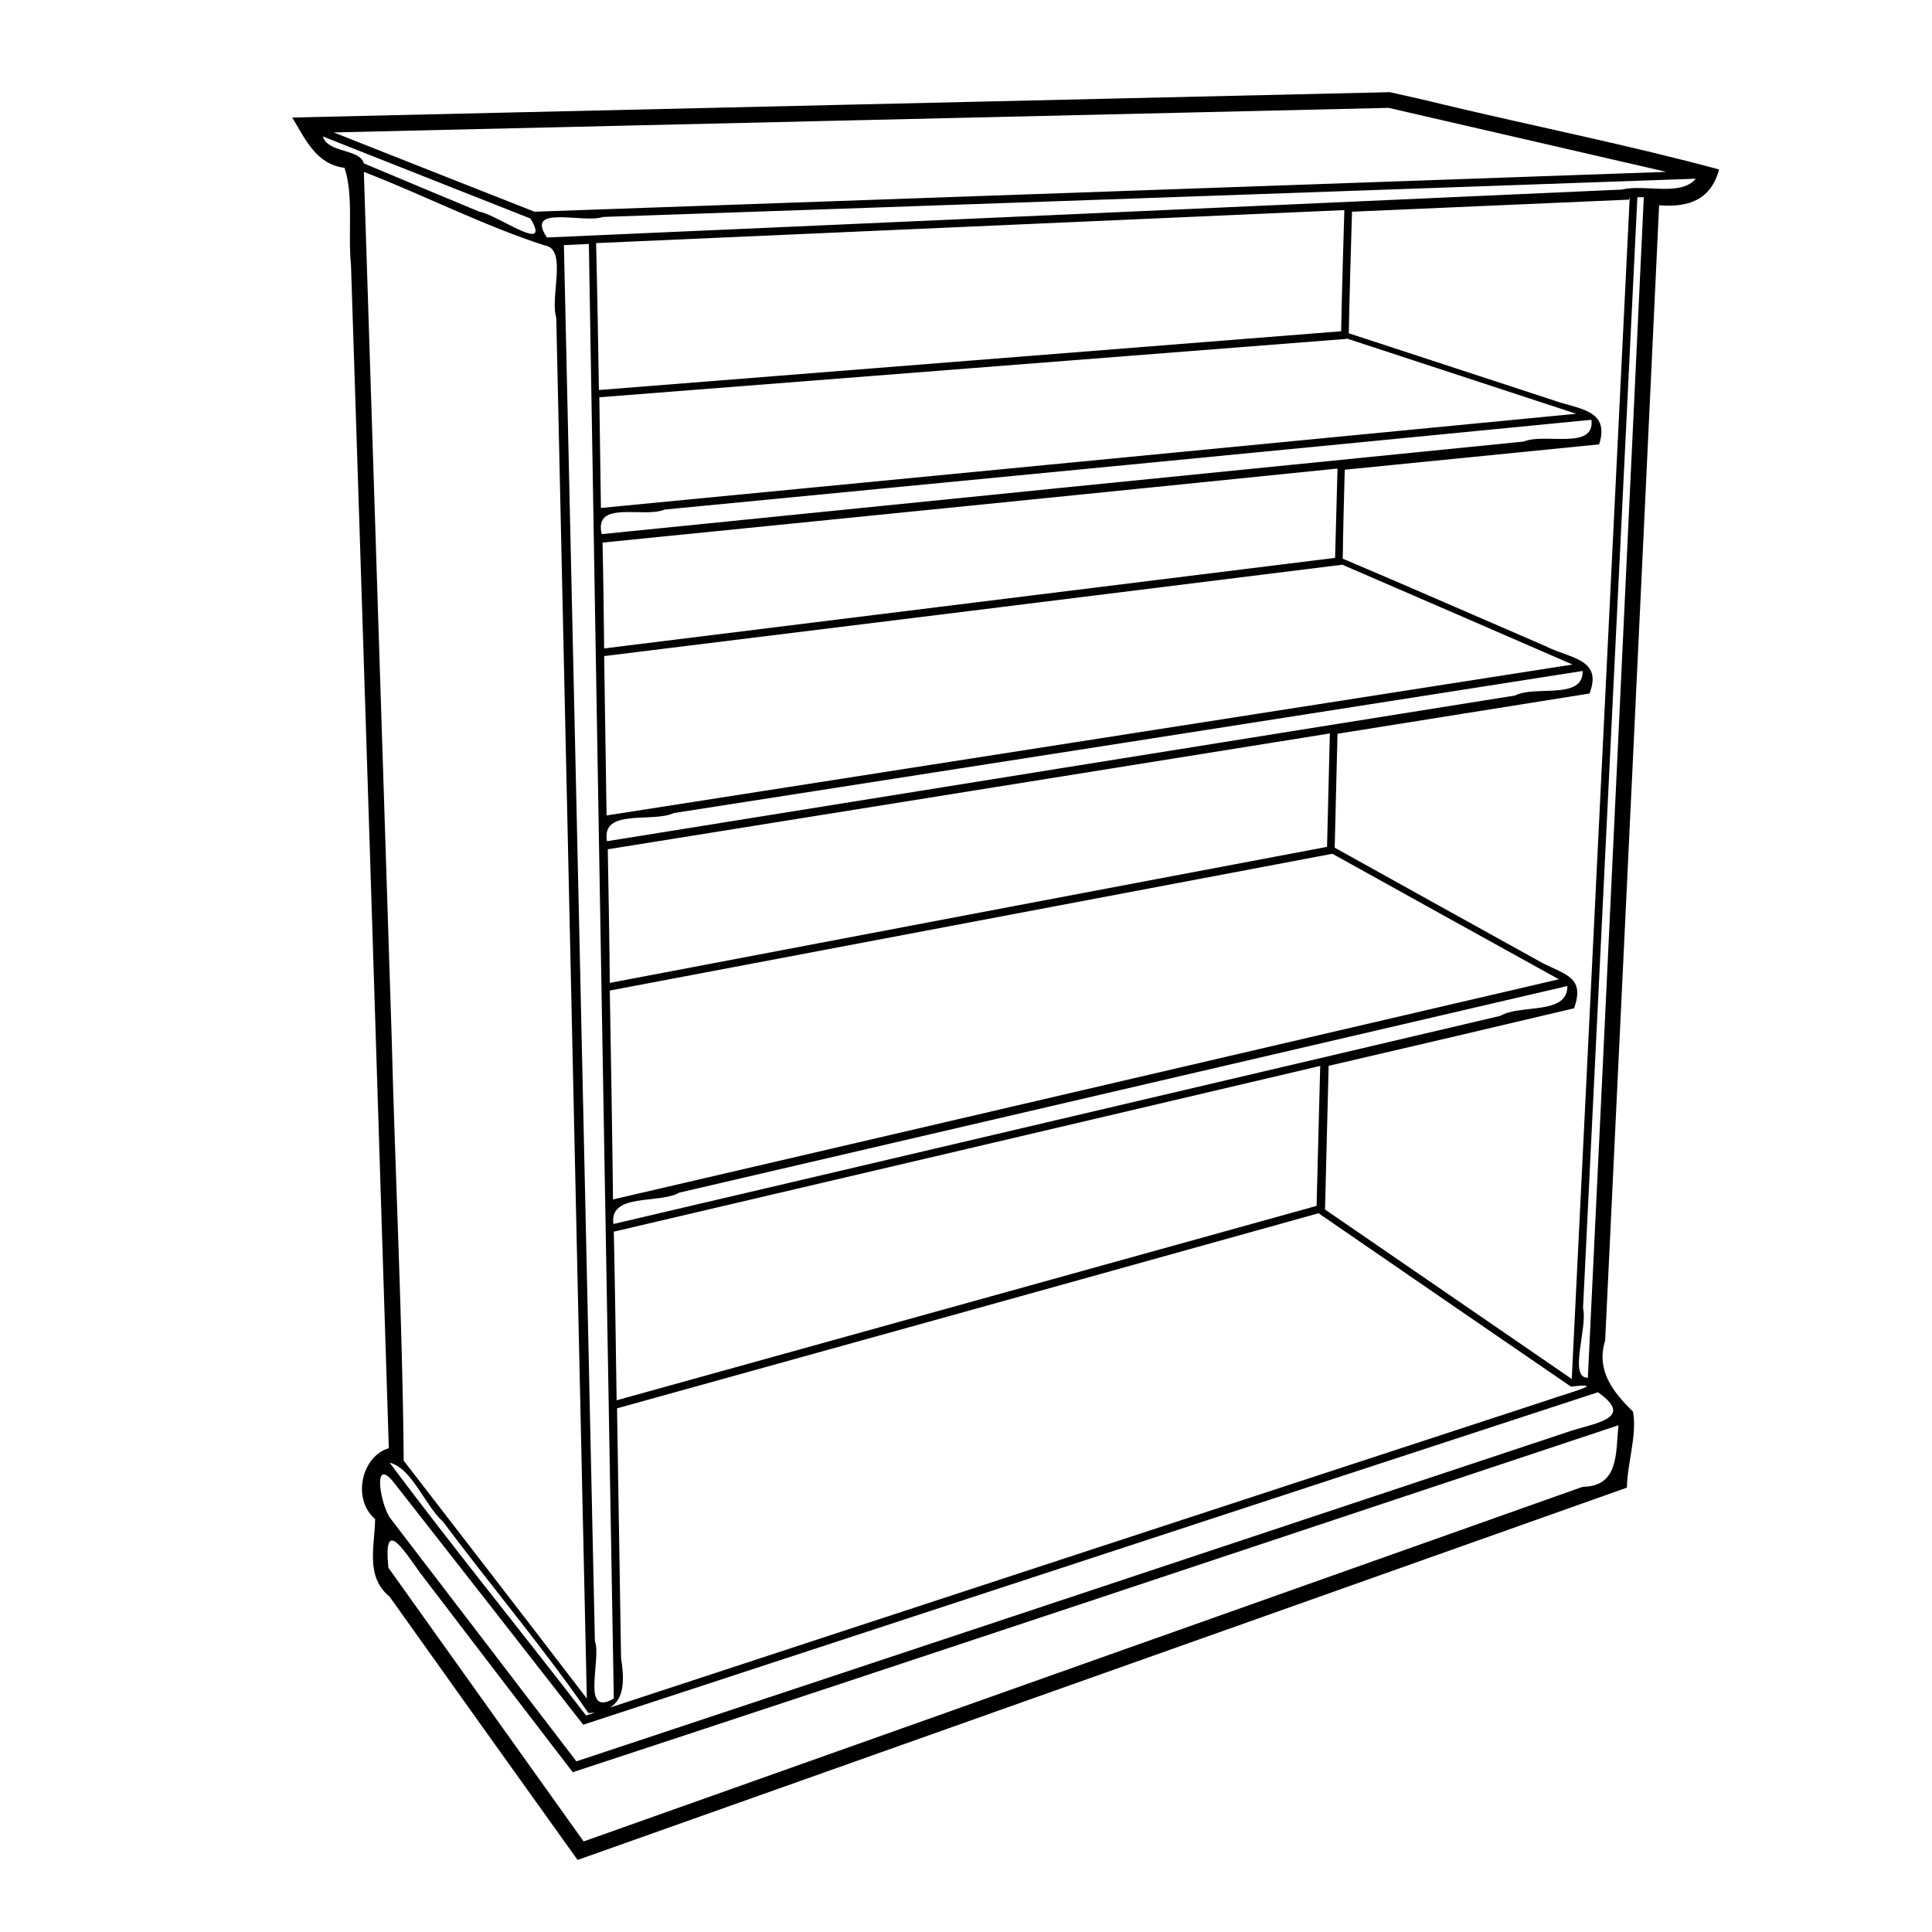 <?xml version="1.0" encoding="UTF-8" standalone="no"?>
<!-- Created with Inkscape (http://www.inkscape.org/) -->
<svg xmlns:dc="http://purl.org/dc/elements/1.1/" xmlns:cc="http://creativecommons.org/ns#" xmlns:rdf="http://www.w3.org/1999/02/22-rdf-syntax-ns#" xmlns:svg="http://www.w3.org/2000/svg" xmlns="http://www.w3.org/2000/svg" version="1.0" width="100%" height="100%" viewBox="0 0 48 48" id="svg4726">
<defs id="defs23" />
<path d="M 34.53,2.29 C 25.44,2.50 16.35,2.71 7.26,2.92 7.59,3.46 7.85,4.08 8.56,4.17 8.79,4.86 8.64,5.80 8.72,6.58 9.04,16.38 9.35,26.18 9.66,35.98 c -0.68,0.20 -0.92,1.27 -0.34,1.76 -0.01,0.68 -0.25,1.43 0.36,1.93 1.55,2.18 3.11,4.36 4.67,6.54 8.69,-3.08 17.38,-6.17 26.07,-9.25 0.01,-0.62 0.26,-1.32 0.15,-1.89 C 40.07,34.58 39.65,34.05 39.88,33.30 40.33,23.90 40.78,14.50 41.22,5.10 41.96,5.16 42.51,4.96 42.71,4.21 40.53,3.62 38.14,3.14 35.87,2.60 35.43,2.49 34.98,2.39 34.53,2.29 z m -0.03,0.39 c 2.30,0.53 4.60,1.06 6.90,1.59 C 32.02,4.60 22.65,4.93 13.28,5.26 11.61,4.60 9.95,3.95 8.29,3.29 17.02,3.09 25.76,2.88 34.50,2.68 z M 8.02,3.39 C 9.74,4.07 11.46,4.75 13.18,5.43 13.73,6.35 12.33,5.32 11.91,5.26 10.95,4.86 9.99,4.46 9.04,4.06 8.94,3.69 8.15,3.81 8.02,3.39 z M 9.04,4.27 c 1.50,0.58 2.98,1.34 4.50,1.83 0.56,0.09 0.12,1.27 0.28,1.79 0.25,11.43 0.51,22.87 0.76,34.31 C 13.08,40.24 11.56,38.27 10.03,36.29 10.00,32.82 9.82,29.25 9.73,25.74 9.50,18.58 9.27,11.43 9.04,4.27 z M 42.13,4.44 C 41.76,4.89 40.87,4.57 40.29,4.71 31.39,5.11 22.49,5.51 13.59,5.90 13.02,5.07 14.51,5.56 14.98,5.39 24.03,5.08 33.08,4.76 42.13,4.44 z m -1.29,0.45 c -0.46,9.78 -0.92,19.56 -1.39,29.34 -0.49,0.01 -0.00,-1.25 -0.12,-1.73 0.45,-9.20 0.90,-18.40 1.35,-27.60 l 0.11,-0.00 0.05,-0.00 0,4.47e-5 z m -0.35,0.01 c -0.48,9.78 -0.96,19.57 -1.44,29.36 -2.04,-1.40 -4.09,-2.81 -6.13,-4.21 0.03,-1.19 0.06,-2.38 0.09,-3.57 2.03,-0.47 4.07,-0.95 6.10,-1.43 0.26,-0.76 -0.18,-0.82 -0.78,-1.12 -1.72,-0.95 -3.44,-1.91 -5.17,-2.87 0.02,-0.94 0.05,-1.88 0.07,-2.83 2.08,-0.33 4.17,-0.67 6.26,-1.00 0.34,-0.87 -0.50,-0.87 -1.10,-1.18 -1.67,-0.72 -3.35,-1.46 -5.03,-2.17 0.01,-0.73 0.03,-1.47 0.05,-2.21 2.10,-0.21 4.21,-0.42 6.32,-0.63 0.28,-0.88 -0.53,-0.87 -1.18,-1.11 -1.68,-0.55 -3.36,-1.10 -5.04,-1.65 0.02,-1.00 0.05,-2.01 0.08,-3.02 2.29,-0.10 4.59,-0.20 6.88,-0.30 z M 33.40,5.22 C 33.37,6.22 33.34,7.23 33.32,8.23 27.17,8.72 21.02,9.20 14.88,9.69 14.86,8.47 14.84,7.26 14.81,6.04 21.01,5.77 27.20,5.49 33.40,5.22 z m -18.77,0.83 c 0.20,12.05 0.41,24.10 0.62,36.15 -0.83,0.48 -0.30,-0.97 -0.47,-1.43 -0.25,-11.56 -0.51,-23.12 -0.77,-34.68 0.21,-0.01 0.42,-0.02 0.63,-0.03 z m 18.83,2.36 c 1.90,0.62 3.80,1.25 5.70,1.87 -8.07,0.78 -16.15,1.56 -24.23,2.34 -0.01,-0.91 -0.03,-1.83 -0.04,-2.75 C 21.07,9.39 27.26,8.90 33.45,8.42 z m 6.08,2.03 c 0.08,0.75 -1.17,0.31 -1.68,0.53 -7.63,0.76 -15.27,1.53 -22.91,2.30 -0.21,-0.86 1.06,-0.39 1.56,-0.61 7.67,-0.74 15.35,-1.48 23.02,-2.23 z m -6.31,1.20 c -0.02,0.74 -0.04,1.48 -0.06,2.22 -6.05,0.75 -12.11,1.50 -18.16,2.25 -0.01,-0.87 -0.02,-1.75 -0.04,-2.63 6.09,-0.61 12.18,-1.22 18.27,-1.84 z m 0.12,2.39 c 1.90,0.82 3.81,1.65 5.72,2.48 -8.00,1.25 -16.00,2.50 -24.00,3.75 -0.02,-1.32 -0.04,-2.64 -0.06,-3.96 6.11,-0.75 12.23,-1.51 18.34,-2.27 z m 5.97,2.64 c 0.02,0.73 -1.18,0.35 -1.68,0.61 -7.52,1.20 -15.04,2.41 -22.56,3.62 -0.15,-0.83 1.13,-0.45 1.66,-0.70 7.52,-1.17 15.05,-2.35 22.58,-3.53 z m -6.28,1.55 c -0.02,0.94 -0.05,1.88 -0.07,2.82 -5.94,1.12 -11.88,2.25 -17.82,3.38 -0.01,-1.10 -0.03,-2.21 -0.05,-3.32 5.98,-0.96 11.97,-1.92 17.95,-2.88 z m 0.06,2.99 c 1.87,1.04 3.75,2.08 5.63,3.12 -7.83,1.82 -15.66,3.65 -23.50,5.47 -0.02,-1.73 -0.05,-3.46 -0.08,-5.19 5.98,-1.13 11.97,-2.27 17.96,-3.40 z m 5.84,3.28 c 0.02,0.74 -1.16,0.45 -1.67,0.75 -7.34,1.72 -14.68,3.45 -22.03,5.17 -0.11,-0.78 1.13,-0.49 1.64,-0.78 7.35,-1.71 14.70,-3.42 22.05,-5.13 z m -6.14,2.00 c -0.03,1.15 -0.06,2.31 -0.09,3.47 -5.79,1.61 -11.59,3.22 -17.39,4.83 -0.02,-1.39 -0.04,-2.79 -0.07,-4.19 5.85,-1.37 11.70,-2.74 17.56,-4.12 z m -0.03,3.66 c 2.08,1.43 4.17,2.87 6.26,4.30 0.95,-0.11 -0.05,0.15 -0.65,0.36 -7.94,2.60 -15.88,5.20 -23.82,7.81 -1.61,-2.09 -3.31,-4.18 -4.88,-6.28 0.56,0.14 0.86,1.04 1.33,1.47 1.18,1.58 2.49,3.13 3.61,4.75 0.87,-0.03 0.93,-0.62 0.81,-1.36 -0.03,-2.07 -0.07,-4.14 -0.10,-6.21 5.81,-1.61 11.63,-3.23 17.44,-4.85 z m 6.93,4.44 c 0.97,0.68 -0.16,0.77 -0.79,1.00 -8.19,2.72 -16.39,5.45 -24.59,8.17 -1.53,-2.00 -3.06,-4.00 -4.60,-6.01 -0.26,-0.29 -0.51,-1.69 0.11,-0.86 1.55,1.98 3.11,3.97 4.66,5.96 8.40,-2.75 16.80,-5.51 25.21,-8.26 z M 40.21,35.41 c -0.07,0.68 0.02,1.52 -0.89,1.53 -8.27,2.93 -16.54,5.87 -24.82,8.81 -1.61,-2.26 -3.23,-4.53 -4.85,-6.80 -0.13,-1.25 0.34,-0.50 0.79,0.13 1.26,1.65 2.52,3.30 3.79,4.95 C 22.90,41.18 31.55,38.29 40.21,35.41 z" />
</svg>
